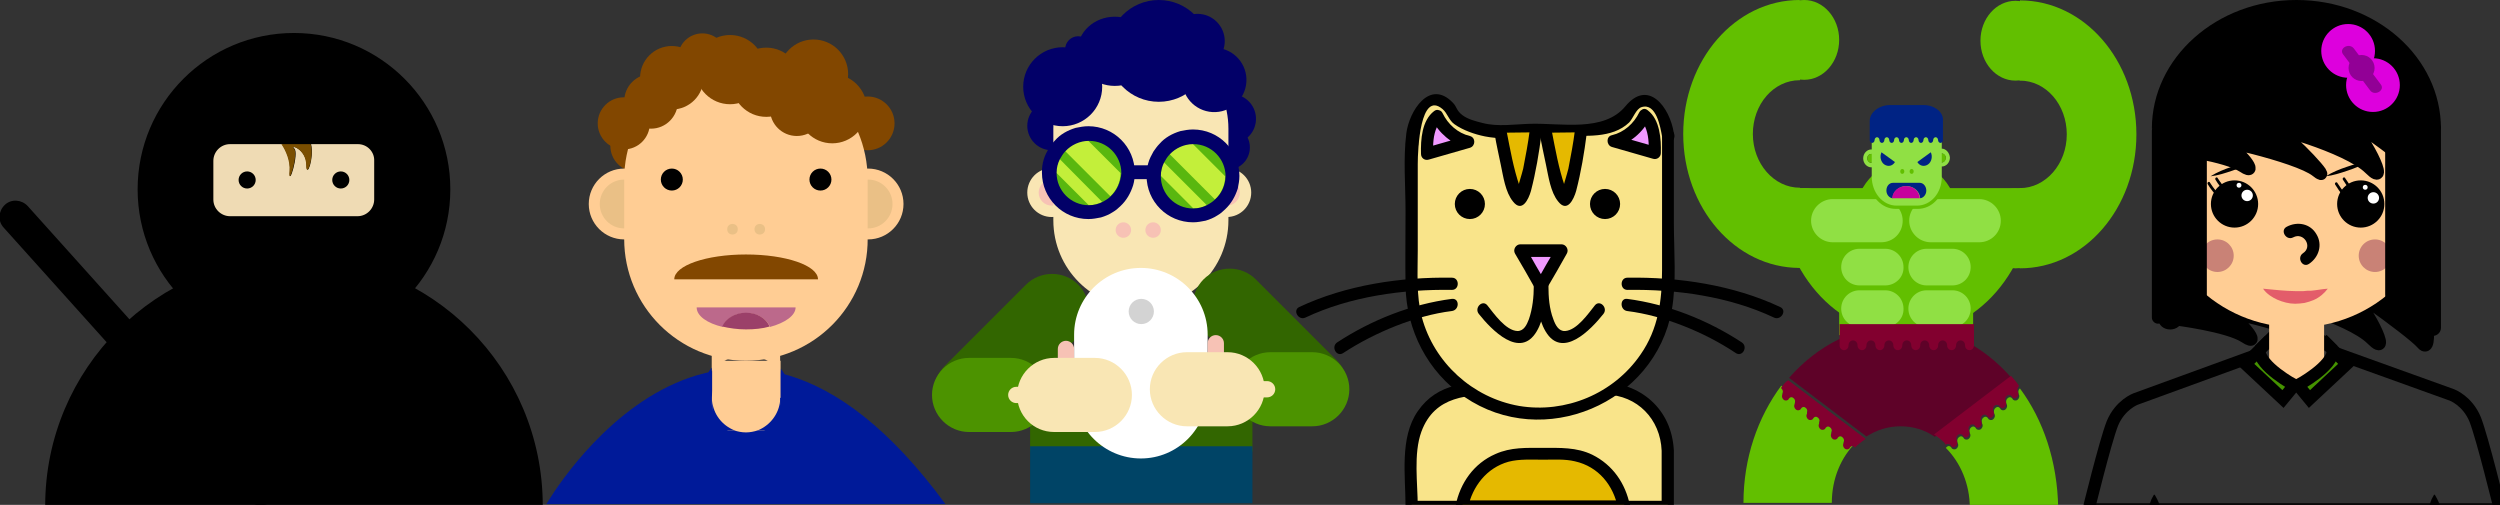 <?xml version="1.0" encoding="utf-8"?>
<!-- Generator: Adobe Illustrator 21.0.2, SVG Export Plug-In . SVG Version: 6.00 Build 0)  -->
<svg version="1.1" id="Layer_1" xmlns="http://www.w3.org/2000/svg" xmlns:xlink="http://www.w3.org/1999/xlink" x="0px" y="0px"
	 viewBox="0 0 614 124" style="enable-background:new 0 0 614 124;" xml:space="preserve">
<rect x="0" y="0" width="614" height="124" fill="#333333" stroke="none"/>
<style type="text/css">
	.st0{stroke:#000000;stroke-width:3;stroke-miterlimit:10;}
	.st1{fill:none;stroke:#000000;stroke-width:3;stroke-miterlimit:10;}
	.st2{fill:#FFCD94;}
	.st3{fill:#FFFFFF;}
	.st4{fill:#C98276;}
	.st5{fill:#459300;stroke:#000000;stroke-width:3;stroke-miterlimit:10;}
	.st6{fill:#E35D6A;}
	.st7{fill:#DD00DD;}
	.st8{fill:#920096;}
	.st9{stroke:#000000;stroke-miterlimit:10;}
	.st10{fill:#F9E48A;}
	.st11{fill:#E5B900;}
	.st12{fill:#F099FF;}
	.st13{fill:#020068;}
	.st14{fill:#F9E6B4;}
	.st15{fill:#F7C2B5;}
	.st16{fill:#59B70F;}
	.st17{fill:none;}
	.st18{fill:#C3EF3A;}
	.st19{fill:#004772;}
	.st20{fill:#326600;}
	.st21{fill:#004466;}
	.st22{fill:#4C9300;}
	.st23{fill:#D3D3D3;}
	.st24{fill:#62BF00;}
	.st25{fill:#90E044;}
	.st26{fill:#002384;}
	.st27{fill:#C6029D;}
	.st28{fill:#5E0228;}
	.st29{fill:#82002F;}
	.st30{fill:#EFDBB4;}
	.st31{fill:#7A4E00;}
	.st32{fill:#824700;}
	.st33{fill:#EAC086;}
	.st34{fill:#BC698B;}
	.st35{fill:#9B4069;}
	.st36{fill:#001A99;}
</style>
<path class="st0" d="M593.1,69.5c2.8,2.7,4.6,18.2,1.8,14.9s-24.9-18.7-19.3-14.3c5.5,4.4,12.4,18.7,6.9,13.2
	c-5.5-5.5-26.2-11-22.8-9.3c3.5,1.6,14.5,13.7,9.7,9.9c-4.8-3.8-28.3-8.8-23.5-7.1c4.8,1.6,9.7,8.8,5.5,6s-17.3-4.4-17.3-4.4v-7.7"
	/>
<line class="st1" x1="554.9" y1="86" x2="558.7" y2="82.2"/>
<line class="st1" x1="573" y1="86" x2="570.3" y2="83.3"/>
<circle class="st2" cx="564.1" cy="45.4" r="35"/>
<g>
	<circle cx="548.8" cy="50.1" r="5.8"/>
	<circle class="st3" cx="551.9" cy="48" r="1.4"/>
	<circle class="st3" cx="549.9" cy="45.5" r="0.6"/>
</g>
<circle class="st4" cx="544.6" cy="62.8" r="4"/>
<circle class="st4" cx="583.3" cy="62.8" r="4"/>
<g>
	<circle cx="579.8" cy="50.1" r="5.8"/>
	<circle class="st3" cx="582.9" cy="48.6" r="1.4"/>
	<circle class="st3" cx="580.9" cy="46" r="0.6"/>
</g>
<path d="M528.5,31.6c0-17.4,15.9-31.6,35.5-31.6s35.5,14.1,35.5,31.6"/>
<g>
	<line x1="593.6" y1="24.9" x2="593.6" y2="74"/>
	<g>
		<path d="M589.1,24.9c0,16.4,0,32.8,0,49.2c0,5.8,9,5.8,9,0c0-16.4,0-32.8,0-49.2C598.1,19.1,589.1,19.1,589.1,24.9L589.1,24.9z"/>
	</g>
</g>
<g>
	<line x1="590.3" y1="23.1" x2="590.3" y2="72.3"/>
	<g>
		<path d="M585.8,23.1c0,16.4,0,32.8,0,49.2c0,5.8,9,5.8,9,0c0-16.4,0-32.8,0-49.2C594.8,17.3,585.8,17.3,585.8,23.1L585.8,23.1z"/>
	</g>
</g>
<g>
	<line x1="537.5" y1="23.1" x2="537.5" y2="72.3"/>
	<g>
		<path d="M533,23.1c0,16.4,0,32.8,0,49.2c0,5.8,9,5.8,9,0c0-16.4,0-32.8,0-49.2C542,17.3,533,17.3,533,23.1L533,23.1z"/>
	</g>
</g>
<g>
	<line x1="532.9" y1="26.6" x2="533" y2="78"/>
	<g>
		<path d="M529.9,26.6c0,17.1,0.1,34.3,0.1,51.4c0,3.9,6,3.9,6,0c0-17.1-0.1-34.3-0.1-51.4C535.9,22.8,529.9,22.8,529.9,26.6
			L529.9,26.6z"/>
	</g>
</g>
<path class="st0" d="M592.6,27.6c2.8,2.7,4.6,18.2,1.8,14.9c-2.8-3.3-24.9-18.7-19.3-14.3c5.5,4.4,12.4,18.7,6.9,13.2
	s-26.2-11-22.8-9.3c3.5,1.6,14.5,13.7,9.7,9.9s-28.3-8.8-23.5-7.1c4.8,1.6,9.7,8.8,5.5,6c-4.1-2.7-17.3-4.4-17.3-4.4v-7.7"/>
<g>
	<g>
		<path d="M563.2,58.3c2.6-1.4,4.9,2.3,2.4,3.9c-1.6,1.1-0.1,3.7,1.5,2.6c2.4-1.6,3.4-4.7,1.8-7.3c-1.5-2.6-4.7-3.2-7.3-1.8
			C559.9,56.6,561.5,59.2,563.2,58.3L563.2,58.3z"/>
	</g>
</g>
<rect x="557.3" y="73.1" class="st2" width="13.5" height="20.9"/>
<path class="st5" d="M554.9,86c0,4,8.6,8.6,8.6,8.6l-2.8,3.4l-9.2-8.6L554.9,86z"/>
<path class="st5" d="M573,86c0,4-8.6,8.6-8.6,8.6l2.8,3.4l9.2-8.6L573,86z"/>
<path class="st1" d="M553.3,87.5L524.5,98c0,0-3.8,1.4-5.7,6c-1.8,4.6-6,21.8-6,21.8"/>
<path class="st1" d="M573.3,86.6L602.2,97c0,0,3.8,1.4,5.7,6c1.8,4.6,6,21.8,6,21.8"/>
<g>
	<path class="st6" d="M555.8,70.9l4.2,0.4c1.3,0.1,2.6,0.2,3.8,0.2c0.6,0,1.3,0,1.9,0c0.6-0.1,1.3-0.1,1.9-0.1
		c1.3-0.1,2.6-0.4,4.1-0.5c-0.9,1.2-2.1,2.2-3.5,2.8c-0.7,0.3-1.4,0.5-2.2,0.7c-0.8,0.1-1.5,0.2-2.3,0.2c-1.5,0-3-0.4-4.4-1
		C558,73,556.7,72.2,555.8,70.9z"/>
</g>
<g>
	<path d="M542.9,43.3c1.6-1,3.3-1.7,5.1-2.3c1.7-0.6,3.5-1.1,5.4-1.4c-1.6,1-3.3,1.7-5.1,2.3C546.5,42.5,544.8,43.1,542.9,43.3z"/>
</g>
<g>
	<path d="M571.2,43.3c1.6-1,3.3-1.7,5.1-2.3c1.7-0.6,3.5-1.1,5.4-1.4c-1.6,1-3.3,1.7-5.1,2.3C574.8,42.5,573,43.1,571.2,43.3z"/>
</g>
<g>
	<path d="M529.2,121.5c0.2,0.4,0.4,0.7,0.6,1.1c0.2,0.4,0.3,0.7,0.5,1.1c0.1,0.4,0.5,0.7,0.3,1.1c-0.1,0.2-0.2,0.4-0.4,0.5
		c-0.2,0.2-0.5,0.4-0.9,0.5h-0.3c-0.4-0.2-0.7-0.4-0.9-0.5c-0.2-0.2-0.4-0.4-0.4-0.5c-0.2-0.4,0.2-0.7,0.3-1.1
		c0.1-0.4,0.3-0.7,0.4-1.1c0.2-0.4,0.4-0.7,0.6-1.1H529.2z"/>
</g>
<g>
	<path d="M598,121.5c0.2,0.4,0.4,0.7,0.6,1.1c0.2,0.4,0.3,0.7,0.5,1.1c0.1,0.4,0.5,0.7,0.3,1.1c-0.1,0.2-0.2,0.4-0.4,0.5
		c-0.2,0.2-0.5,0.4-0.9,0.5h-0.3c-0.4-0.2-0.7-0.4-0.9-0.5c-0.2-0.2-0.4-0.4-0.4-0.5c-0.2-0.4,0.2-0.7,0.3-1.1
		c0.1-0.4,0.3-0.7,0.4-1.1c0.2-0.4,0.4-0.7,0.6-1.1H598z"/>
</g>
<g>
	<g>
		<path d="M512.8,126.6c29.5,0,59,0,88.5,0c4.2,0,8.4,0,12.6,0c1.9,0,1.9-3,0-3c-29.5,0-59,0-88.5,0c-4.2,0-8.4,0-12.6,0
			C510.9,123.6,510.9,126.6,512.8,126.6L512.8,126.6z"/>
	</g>
</g>
<g>
	<circle class="st7" cx="576.7" cy="12.5" r="6.6"/>
	<circle class="st7" cx="582.8" cy="20.9" r="6.6"/>
	<circle class="st8" cx="580" cy="16.7" r="3.2"/>
	<g>
		<g>
			<path class="st8" d="M575.5,13.4c2.2,2.9,4.4,5.9,6.6,8.8c1.1,1.5,3.8,0,2.6-1.5c-2.2-2.9-4.4-5.9-6.6-8.8
				C576.9,10.4,574.3,11.9,575.5,13.4L575.5,13.4z"/>
		</g>
	</g>
</g>
<path class="st9" d="M544.5,46.1"/>
<g>
	<path d="M542.6,45c1.3,2.1,2.5,3.2,2.5,3.2"/>
	<g>
		<path d="M542.2,45.2c0.7,1.2,1.6,2.3,2.6,3.3c0.4,0.3,0.9-0.2,0.5-0.5c-1-0.9-1.8-2-2.5-3.1C542.6,44.4,542,44.8,542.2,45.2
			L542.2,45.2z"/>
	</g>
</g>
<g>
	<path d="M544.5,43.9c1.3,2.1,2.5,3.2,2.5,3.2"/>
	<g>
		<path d="M544.1,44.1c0.7,1.2,1.6,2.3,2.6,3.3c0.4,0.3,0.9-0.2,0.5-0.5c-1-0.9-1.8-2-2.5-3.1C544.5,43.3,543.9,43.7,544.1,44.1
			L544.1,44.1z"/>
	</g>
</g>
<g>
	<path d="M573.9,45.1c1.3,2.1,1.9,2.6,1.9,2.6"/>
	<g>
		<path d="M573.5,45.3c0.6,0.9,1.2,2,2,2.7c0.4,0.3,0.9-0.2,0.5-0.5c-0.8-0.7-1.3-1.7-1.9-2.5C573.9,44.5,573.3,44.9,573.5,45.3
			L573.5,45.3z"/>
	</g>
</g>
<g>
	<path d="M575.7,43.9c1.3,2.1,1.9,2.6,1.9,2.6"/>
	<g>
		<path d="M575.4,44.1c0.6,0.9,1.2,2,2,2.7c0.4,0.3,0.9-0.2,0.5-0.5c-0.8-0.7-1.3-1.7-1.9-2.5C575.8,43.3,575.2,43.7,575.4,44.1
			L575.4,44.1z"/>
	</g>
</g>
<g>
	<g>
		<path class="st10" d="M409.6,110.7v13.8h-62.9v-13.8c0-8.5,6.9-15.4,15.4-15.4h32.2C402.8,95.3,409.6,102.2,409.6,110.7z"/>
		<g>
			<path d="M408.1,110.7c0,4.6,0,9.2,0,13.8c0.5-0.5,1-1,1.5-1.5c-21,0-42,0-62.9,0c0.5,0.5,1,1,1.5,1.5c0-5.8-1.1-13,0.9-18.5
				c3.3-8.9,11.5-9.1,19.4-9.1c7,0,14,0,21,0c1.6,0,3.2-0.1,4.9,0C402.1,97.1,407.8,102.9,408.1,110.7c0.1,1.9,3.1,1.9,3,0
				c-0.5-10.3-8.2-16.8-18.2-16.9c-8.2-0.1-16.3,0-24.5,0c-7.7,0-15.3,0.1-20.2,7.2c-4.5,6.5-3,15.9-3,23.4c0,0.8,0.7,1.5,1.5,1.5
				c21,0,42,0,62.9,0c0.8,0,1.5-0.7,1.5-1.5c0-4.6,0-9.2,0-13.8C411.1,108.7,408.1,108.7,408.1,110.7z"/>
		</g>
	</g>
	<g>
		<path class="st11" d="M399,124.4h-39.9c1.1-7.4,7.5-13,15.2-13h9.5C391.5,111.4,397.9,117.1,399,124.4z"/>
		<g>
			<path d="M399,122.9c-13.3,0-26.6,0-39.9,0c0.5,0.6,1,1.3,1.4,1.9c1.1-5.3,4.6-9.9,10-11.4c2.7-0.7,5.7-0.5,8.5-0.5
				c2.6,0,5.3-0.2,7.8,0.4c5.8,1.3,9.5,5.9,10.6,11.6c0.4,1.9,3.3,1.1,2.9-0.8c-1.1-5.4-4.2-9.9-9.2-12.4c-3.9-1.9-8-1.7-12.2-1.7
				c-4,0-7.8-0.2-11.6,1.5c-5.3,2.3-8.7,7.1-9.8,12.7c-0.2,0.9,0.4,1.9,1.4,1.9c13.3,0,26.6,0,39.9,0
				C400.9,125.9,400.9,122.9,399,122.9z"/>
		</g>
	</g>
	<g>
		<path class="st10" d="M409.7,33v37.2c0,17.4-14.1,31.5-31.5,31.5c-17.4,0-31.5-14.1-31.5-31.5V35.6c0-0.5,0-0.9,0.1-1.3
			c0.8-11.7,8.2-11.1,9.5-7c0.9,2.6,6.1,4.2,10.2,5c7.7-0.5,16.2-0.7,24.9-0.4c3.8-0.8,8.1-2.2,8.8-4.4
			C401.7,23.1,408.5,22.6,409.7,33z"/>
		<g>
			<path d="M408.2,33c0,11.1,0,22.3,0,33.4c0,7.4-0.9,14.4-5.3,20.7c-6.6,9.6-18.4,14.5-29.8,12.6c-11.4-2-20.9-10.6-23.9-21.8
				c-1.4-5.3-1-11-1-16.4c0-7.1,0-14.2,0-21.2c0-3.6,0.6-18.2,6.1-13.5c1.2,1,1.5,2.7,2.9,3.7c2.1,1.5,5,2.5,7.5,3
				c6.1,1.2,13-0.2,19.3-0.2c5.2,0,11.9,0.8,16.1-3.2c1-1,1.7-3.4,3.1-3.8c3.6-1.1,4.6,5,5,7.2c0.3,1.9,3.2,1.1,2.9-0.8
				c-1-6.4-6.3-13.4-11.9-6.6c-5.3,6.4-15.7,4.1-23.3,4.3c-3.9,0.1-8,0.8-11.8-0.2c-1.6-0.4-3.6-0.9-4.9-1.9c-1.6-1.2-1.3-2-2.4-3.1
				c-5.7-5.9-10.7,2.1-11.4,7.5c-0.8,6.3-0.2,12.9-0.2,19.2c0,6.1-0.1,12.2,0,18.3c0.2,10.9,5.4,21.1,14.5,27.3
				c19.3,13.2,46.8,1.6,50.9-21.4c1.2-6.9,0.5-14.5,0.5-21.5c0-7.2,0-14.4,0-21.6C411.2,31,408.2,31,408.2,33z"/>
		</g>
	</g>
	<g>
		<g>
			<path d="M345.4,34.2c0,0.4,0,0.9-0.1,1.3c1,0,2,0,3,0c0-0.4,0-0.9,0-1.3c-0.5,0.5-1,1-1.5,1.5c0,0,0,0,0.1,0
				c0.8-0.1,1.5-0.6,1.5-1.5c0-0.7-0.7-1.6-1.5-1.5c0,0,0,0-0.1,0C346,32.8,345.3,33.3,345.4,34.2c-0.1,0.5-0.1,0.9-0.1,1.3
				c0,0.8,0.7,1.5,1.5,1.5c0.8,0,1.5-0.7,1.5-1.5c0-0.4,0-0.9,0.1-1.3c0.1-0.8-0.7-1.5-1.5-1.5C346,32.7,345.4,33.4,345.4,34.2z"/>
		</g>
	</g>
	<g>
		<g>
			<path d="M410.2,32C410.2,32,410.2,31.9,410.2,32c-0.8-0.2-1.7,0.2-1.9,1c-0.2,0.8,0.2,1.7,1,1.8c0,0,0,0,0.1,0
				c0.8,0.2,1.7-0.2,1.8-1C411.4,33,411,32.1,410.2,32L410.2,32z"/>
		</g>
	</g>
	<g>
		<path class="st12" d="M353,28.6c0,0-2.8,2-2.5,9.2l10.1-2.9C360.5,34.8,355.3,33.7,353,28.6z"/>
		<g>
			<path d="M352.2,27.3c-3,2.3-3.3,7-3.2,10.5c0,1,0.9,1.7,1.9,1.4c3.4-1,6.7-1.9,10.1-2.9c1.4-0.4,1.5-2.5,0-2.9
				c-3-0.7-5.4-2.9-6.7-5.6c-0.8-1.7-3.4-0.2-2.6,1.5c1.6,3.3,4.8,6.1,8.5,7c0-1,0-1.9,0-2.9c-3.4,1-6.7,1.9-10.1,2.9
				c0.6,0.5,1.3,1,1.9,1.4c-0.1-2.2,0-4.5,0.9-6.5c0.2-0.4,0.5-0.9,0.7-1.2c0.1-0.1,0.7-0.6,0.1-0.2
				C355.2,28.7,353.7,26.1,352.2,27.3z"/>
		</g>
	</g>
	<g>
		<path class="st12" d="M403.9,28.3c0,0,2.8,2,2.5,9.2l-10.1-2.9C396.4,34.5,401.6,33.4,403.9,28.3z"/>
		<g>
			<path d="M403.2,29.6c-0.6-0.4,0,0,0.1,0.2c0.2,0.3,0.5,0.8,0.7,1.2c0.9,2,1,4.3,0.9,6.5c0.6-0.5,1.3-1,1.9-1.4
				c-3.4-1-6.7-1.9-10.1-2.9c0,1,0,1.9,0,2.9c3.7-0.9,6.8-3.6,8.5-7c0.8-1.7-1.7-3.2-2.6-1.5c-1.3,2.7-3.7,4.9-6.7,5.6
				c-1.5,0.3-1.4,2.5,0,2.9c3.4,1,6.7,1.9,10.1,2.9c1,0.3,1.9-0.5,1.9-1.4c0.1-3.4-0.2-8.2-3.2-10.5
				C403.2,25.8,401.7,28.4,403.2,29.6z"/>
		</g>
	</g>
	<g>
		<polygon class="st12" points="378.4,70.2 373.3,61.5 383.4,61.5 		"/>
		<g>
			<path d="M379.7,69.5c-1.7-2.9-3.4-5.8-5-8.7c-0.4,0.8-0.9,1.5-1.3,2.3c3.4,0,6.7,0,10.1,0c-0.4-0.8-0.9-1.5-1.3-2.3
				c-1.7,2.9-3.4,5.8-5,8.7c-1,1.7,1.6,3.2,2.6,1.5c1.7-2.9,3.4-5.8,5-8.7c0.6-1-0.2-2.3-1.3-2.3c-3.4,0-6.7,0-10.1,0
				c-1.1,0-1.9,1.3-1.3,2.3c1.7,2.9,3.4,5.8,5,8.7C378,72.7,380.6,71.2,379.7,69.5z"/>
		</g>
	</g>
	<g>
		<g>
			<path d="M376.7,70.2c0,2.7-0.3,5.6-1.2,8.2c-0.5,1.3-1.2,2.9-2.8,2.9c-2.9-0.1-5.8-4.3-7.4-6.3c-1.2-1.5-3.3,0.6-2.1,2.1
				c3.1,3.9,10.1,11.2,14.2,4.3c1.9-3.2,2.3-7.5,2.3-11.2C379.7,68.3,376.7,68.3,376.7,70.2L376.7,70.2z"/>
		</g>
	</g>
	<g>
		<g>
			<path d="M377.3,70.2c0,3.7,0.4,8,2.3,11.2c4.1,6.9,11.1-0.4,14.2-4.3c1.2-1.5-0.9-3.6-2.1-2.1c-1.6,2-4.4,6.1-7.3,6.3
				c-1.6,0.1-2.4-1.5-2.9-2.9c-1-2.6-1.2-5.5-1.2-8.2C380.2,68.3,377.2,68.3,377.3,70.2L377.3,70.2z"/>
		</g>
	</g>
	<circle class="st9" cx="361" cy="50.1" r="3.2"/>
	<circle class="st9" cx="394.2" cy="50.1" r="3.2"/>
	<g>
		<path class="st11" d="M368.6,32.6c0,0,3.8,21.3,5.5,15.5c1.7-5.8,3.1-15.6,3.1-15.6"/>
		<g>
			<path d="M367.1,33c0.4,2.5,1,5,1.5,7.5c0.6,2.8,1.1,6.7,3,9c2.2,2.8,3.8-0.5,4.4-2.6c1.2-4.6,2-9.4,2.6-14.1
				c0.3-1.9-2.6-2.7-2.9-0.8c-0.4,3.2-1,6.3-1.6,9.4c-0.1,0.7-1.9,6-1.5,6.4c0,0,1.6-0.2,1.5,0c0-0.1-0.3-0.4-0.3-0.5
				c0-0.4-0.5-1.2-0.6-1.6c-1.5-4.4-2.3-9-3.2-13.6C369.7,30.3,366.8,31.1,367.1,33L367.1,33z"/>
		</g>
	</g>
	<g>
		<path class="st11" d="M379.6,32.6c0,0,3.8,21.3,5.5,15.5c1.7-5.8,3.1-15.6,3.1-15.6"/>
		<g>
			<path d="M378.2,33c0.4,2.5,1,5,1.5,7.5c0.6,2.8,1.1,6.7,3,9c2.2,2.8,3.8-0.5,4.4-2.6c1.2-4.6,2-9.4,2.6-14.1
				c0.3-1.9-2.6-2.7-2.9-0.8c-0.4,3.2-1,6.3-1.6,9.4c-0.1,0.7-1.9,6-1.5,6.4c0,0,1.6-0.2,1.5,0c0-0.1-0.3-0.4-0.3-0.5
				c0-0.4-0.5-1.2-0.6-1.6c-1.5-4.4-2.3-9-3.2-13.6C380.7,30.3,377.8,31.1,378.2,33L378.2,33z"/>
		</g>
	</g>
	<g>
		<g>
			<g>
				<path d="M356.6,68.2c-12.6-0.2-26,1.8-37.5,7.2c-1.7,0.8-0.2,3.4,1.5,2.6c11-5.2,24-7,36-6.8C358.5,71.2,358.5,68.2,356.6,68.2
					L356.6,68.2z"/>
			</g>
		</g>
		<g>
			<g>
				<path d="M356.6,73.4c-10,1.3-19.8,5.2-28.2,10.7c-1.6,1.1-0.1,3.7,1.5,2.6c7.8-5.1,17.8-9.2,26.6-10.3
					C358.5,76.2,358.5,73.2,356.6,73.4L356.6,73.4z"/>
			</g>
		</g>
	</g>
	<g>
		<g>
			<g>
				<path d="M399.7,71.2c12-0.2,25,1.6,36,6.8c1.7,0.8,3.3-1.8,1.5-2.6c-11.5-5.4-24.9-7.4-37.5-7.2
					C397.8,68.2,397.8,71.2,399.7,71.2L399.7,71.2z"/>
			</g>
		</g>
		<g>
			<g>
				<path d="M399.7,76.4c8.8,1.1,18.8,5.1,26.6,10.3c1.6,1.1,3.1-1.5,1.5-2.6c-8.4-5.5-18.2-9.4-28.2-10.7
					C397.8,73.2,397.8,76.2,399.7,76.4L399.7,76.4z"/>
			</g>
		</g>
	</g>
</g>
<g>
	
		<ellipse transform="matrix(0.158 -0.988 0.988 0.158 225.575 323.123)" class="st13" cx="302.2" cy="29.4" rx="6.1" ry="6.1"/>
	
		<ellipse transform="matrix(0.707 -0.707 0.707 0.707 62.718 223.778)" class="st13" cx="301.5" cy="36.2" rx="5.5" ry="5.5"/>
	<circle class="st13" cx="258.3" cy="30.9" r="6"/>
	<g>
		<g>
			<circle class="st14" cx="301.3" cy="47.3" r="6"/>
			<circle class="st15" cx="301.3" cy="47.3" r="3.2"/>
		</g>
		<g>
			<circle class="st14" cx="258.3" cy="47.3" r="6"/>
			<circle class="st15" cx="258.3" cy="47.3" r="3.2"/>
		</g>
	</g>
	<path class="st14" d="M280.2,75.6L280.2,75.6c-11.9,0-21.5-9.6-21.5-21.5V31.6c0-11.9,9.6-21.5,21.5-21.5h0
		c11.9,0,21.5,9.6,21.5,21.5v22.5C301.7,66,292,75.6,280.2,75.6z"/>
	<g>
		<circle class="st16" cx="267.3" cy="42.4" r="10.1"/>
		<g>
			<path class="st17" d="M259.4,42.4c0,4.4,3.6,7.9,7.9,7.9c0,0,0.1,0,0.1,0L259.4,42.4C259.4,42.4,259.4,42.4,259.4,42.4z"/>
			<path class="st17" d="M260.2,39l10.6,10.6c0.7-0.4,1.4-0.8,2-1.4L261.5,37C261,37.6,260.5,38.3,260.2,39z"/>
			<path class="st17" d="M267.3,34.5C267.3,34.5,267.3,34.5,267.3,34.5l7.9,8c0,0,0-0.1,0-0.1C275.3,38.1,271.7,34.5,267.3,34.5z"/>
			<path class="st18" d="M259.4,42.4l8,8c1.2,0,2.3-0.3,3.3-0.8L260.2,39C259.7,40,259.4,41.2,259.4,42.4z"/>
			<path class="st18" d="M261.5,37l11.2,11.2c1.5-1.4,2.5-3.5,2.5-5.7l-8-8C265,34.5,263,35.5,261.5,37z"/>
			<path class="st13" d="M278.7,42.4c0-6.3-5.1-11.4-11.4-11.4c-1.1,0-2.1,0.2-3.1,0.4c-2,0.6-3.8,1.6-5.1,3.1
				c-0.6,0.6-1,1.2-1.5,1.9c-0.5,0.9-1,1.8-1.3,2.9c-0.3,1-0.4,2-0.4,3.1c0,6.3,5.1,11.4,11.4,11.4c1.1,0,2.1-0.2,3.1-0.4
				c1-0.3,2-0.7,2.9-1.3c0.7-0.4,1.3-0.9,1.9-1.5c1.5-1.4,2.5-3.2,3.1-5.1C278.6,44.5,278.7,43.5,278.7,42.4z M272.8,48.2
				c-0.6,0.6-1.3,1-2,1.4c-1,0.5-2.1,0.8-3.3,0.8c0,0-0.1,0-0.1,0c-4.4,0-7.9-3.6-7.9-7.9c0,0,0-0.1,0-0.1c0-1.2,0.3-2.3,0.8-3.3
				c0.4-0.7,0.8-1.4,1.4-2c1.4-1.5,3.5-2.5,5.7-2.5c0,0,0.1,0,0.1,0c4.4,0,7.9,3.6,7.9,7.9c0,0,0,0.1,0,0.1
				C275.2,44.8,274.3,46.8,272.8,48.2z"/>
		</g>
		<circle class="st16" cx="293.5" cy="43.2" r="10.1"/>
		<g>
			<path class="st17" d="M285.1,43.2c0,4.4,3.6,7.9,7.9,7.9c0,0,0.1,0,0.1,0L285.1,43.2C285.1,43.2,285.1,43.2,285.1,43.2z"/>
			<path class="st17" d="M285.8,39.8l10.6,10.6c0.7-0.4,1.4-0.8,2-1.4l-11.2-11.2C286.7,38.4,286.2,39.1,285.8,39.8z"/>
			<path class="st17" d="M293,35.3C293,35.3,292.9,35.3,293,35.3l7.9,8c0,0,0-0.1,0-0.1C300.9,38.9,297.4,35.3,293,35.3z"/>
			<path class="st18" d="M285.1,43.2l8,8c1.2,0,2.3-0.3,3.3-0.8l-10.6-10.6C285.3,40.8,285.1,42,285.1,43.2z"/>
			<path class="st18" d="M287.2,37.8L298.4,49c1.5-1.4,2.5-3.5,2.5-5.7l-8-8C290.7,35.3,288.6,36.3,287.2,37.8z"/>
			<path class="st13" d="M304.4,43.2c0-6.3-5.1-11.4-11.4-11.4c-1.1,0-2.1,0.2-3.1,0.4c-2,0.6-3.8,1.6-5.1,3.1
				c-0.6,0.6-1,1.2-1.5,1.9c-0.5,0.9-1,1.8-1.3,2.9c-0.3,1-0.4,2-0.4,3.1c0,6.3,5.1,11.4,11.4,11.4c1.1,0,2.1-0.2,3.1-0.4
				c1-0.3,2-0.7,2.9-1.3c0.7-0.4,1.3-0.9,1.9-1.5c1.5-1.4,2.5-3.2,3.1-5.1C304.2,45.3,304.4,44.3,304.4,43.2z M298.4,49
				c-0.6,0.6-1.3,1-2,1.4c-1,0.5-2.1,0.8-3.3,0.8c0,0-0.1,0-0.1,0c-4.4,0-7.9-3.6-7.9-7.9c0,0,0-0.1,0-0.1c0-1.2,0.3-2.3,0.8-3.3
				c0.4-0.7,0.8-1.4,1.4-2c1.4-1.5,3.5-2.5,5.7-2.5c0,0,0.1,0,0.1,0c4.4,0,7.9,3.6,7.9,7.9c0,0,0,0.1,0,0.1
				C300.9,45.6,300,47.6,298.4,49z"/>
		</g>
		<rect x="276.6" y="40.6" class="st13" width="8.2" height="3.4"/>
	</g>
	<g>
		<circle class="st15" cx="275.9" cy="56.5" r="1.9"/>
		<circle class="st15" cx="283.2" cy="56.5" r="1.9"/>
	</g>
	<circle class="st13" cx="261" cy="21.3" r="9.7"/>
	<ellipse class="st13" cx="273.8" cy="12.6" rx="9.2" ry="8.5"/>
	<circle class="st13" cx="284.6" cy="12.5" r="12.5"/>
	<circle class="st13" cx="264.8" cy="12.1" r="3.2"/>
	
		<ellipse transform="matrix(0.158 -0.988 0.988 0.158 231.562 311.026)" class="st13" cx="298.1" cy="19.8" rx="7.9" ry="7.9"/>
	<circle class="st13" cx="294.1" cy="10.1" r="6.7"/>
	<circle class="st19" cx="314.8" cy="98" r="0"/>
	<path class="st20" d="M232,102.7L232,102.7c-3.5-3.5-3.5-9.3,0-12.8L252,69.9c3.5-3.5,9.3-3.5,12.8,0v0c3.5,3.5,3.5,9.3,0,12.8
		l-19.9,19.9C241.3,106.2,235.6,106.2,232,102.7z"/>
	<rect x="253" y="96.9" class="st20" width="54.6" height="14"/>
	<rect x="253" y="109.6" class="st21" width="54.6" height="14"/>
	<path class="st20" d="M328.3,101.3L328.3,101.3c3.5-3.5,3.5-9.3,0-12.8l-19.9-19.9c-3.5-3.5-9.3-3.5-12.8,0v0
		c-3.5,3.5-3.5,9.3,0,12.8l19.9,19.9C319,104.8,324.8,104.8,328.3,101.3z"/>
	<path class="st3" d="M280.2,112.6L280.2,112.6c-9,0-16.4-7.3-16.4-16.4v-14c0-9,7.3-16.4,16.4-16.4h0c9,0,16.4,7.3,16.4,16.4v14
		C296.5,105.3,289.2,112.6,280.2,112.6z"/>
	<path class="st15" d="M259.8,92.5v-6.8c0-1.1,0.9-2,2-2l0,0c1.1,0,2,0.9,2,2v6.8c0,1.1-0.9,2-2,2l0,0
		C260.7,94.6,259.8,93.6,259.8,92.5z"/>
	<path class="st22" d="M228.9,97L228.9,97c0-5,4.1-9.1,9.1-9.1h10.3c5,0,9.1,4.1,9.1,9.1v0c0,5-4.1,9.1-9.1,9.1H238
		C233,106.1,228.9,102,228.9,97z"/>
	<path class="st14" d="M249.8,97L249.8,97c0-5,4.1-9.1,9.1-9.1h10c5,0,9.1,4.1,9.1,9.1v0c0,5-4.1,9.1-9.1,9.1h-10
		C253.8,106.1,249.8,102,249.8,97z"/>
	<path class="st14" d="M256.4,99h-6.8c-1.1,0-2-0.9-2-2l0,0c0-1.1,0.9-2,2-2h6.8c1.1,0,2,0.9,2,2l0,0C258.4,98.1,257.5,99,256.4,99z
		"/>
	<path class="st22" d="M331.4,95.6L331.4,95.6c0-5-4.1-9.1-9.1-9.1H312c-5,0-9.1,4.1-9.1,9.1v0c0,5,4.1,9.1,9.1,9.1h10.3
		C327.3,104.7,331.4,100.6,331.4,95.6z"/>
	<path class="st15" d="M300.6,91.1v-6.8c0-1.1-0.9-2-2-2l0,0c-1.1,0-2,0.9-2,2v6.8c0,1.1,0.9,2,2,2l0,0
		C299.6,93.2,300.6,92.3,300.6,91.1z"/>
	<path class="st14" d="M310.6,95.6L310.6,95.6c0-5-4.1-9.1-9.1-9.1h-10c-5,0-9.1,4.1-9.1,9.1v0c0,5,4.1,9.1,9.1,9.1h10
		C306.5,104.7,310.6,100.6,310.6,95.6z"/>
	<path class="st14" d="M304.4,97.6h6.8c1.1,0,2-0.9,2-2v0c0-1.1-0.9-2-2-2h-6.8c-1.1,0-2,0.9-2,2v0
		C302.3,96.7,303.2,97.6,304.4,97.6z"/>
	<circle class="st23" cx="280.3" cy="76.5" r="3.1"/>
</g>
<g>
	<path class="st24" d="M437,46.3C437,46.4,437,46.4,437,46.3c0,19.9,14,35.9,31.2,35.9c17.3,0,31.2-16.1,31.2-35.9c0,0,0,0,0-0.1
		H437z"/>
	<path class="st24" d="M481.1,54.4C481.1,54.3,481.1,54.3,481.1,54.4c0-8.2-5.8-14.8-12.9-14.8s-12.9,6.6-12.9,14.8c0,0,0,0,0,0
		H481.1z"/>
	<path class="st25" d="M459.6,36.7c-1.1,0-2,1-2,2.2c0,1.2,0.9,2.2,2,2.2c1.1,0,2-1,2-2.2C461.5,37.7,460.6,36.7,459.6,36.7z
		 M459.6,40c-0.5,0-1-0.5-1-1.1s0.4-1.1,1-1.1s1,0.5,1,1.1S460.1,40,459.6,40z"/>
	<ellipse class="st24" cx="459.6" cy="38.9" rx="1" ry="1.1"/>
	<path class="st24" d="M496.1,0.1C496.1,0.1,496.1,0.1,496.1,0.1L496,19.8c0,0,0,0,0.1,0c6.4,0,11.5,5.9,11.5,13.2
		s-5.2,13.2-11.5,13.2c0,0,0,0-0.1,0v19.7c0,0,0,0,0.1,0c15.8,0,28.6-14.7,28.6-32.9S511.9,0.1,496.1,0.1z"/>
	<ellipse class="st24" cx="495" cy="56.1" rx="8.6" ry="9.8"/>
	<ellipse class="st24" cx="495" cy="10" rx="8.6" ry="9.8"/>
	<path class="st24" d="M442,0C442.1,0,442.1,0,442,0l0.1,19.7c0,0,0,0-0.1,0c-6.4,0-11.5,5.9-11.5,13.2c0,7.3,5.2,13.2,11.5,13.2
		c0,0,0,0,0.1,0v19.7c0,0,0,0-0.1,0c-15.8,0-28.6-14.7-28.6-32.9S426.2,0,442,0z"/>
	<ellipse class="st24" cx="443.1" cy="56" rx="8.6" ry="9.8"/>
	<ellipse class="st24" cx="443.1" cy="9.8" rx="8.6" ry="9.8"/>
	<path class="st25" d="M476.9,36.5c-1.1,0-2,1-2,2.2c0,1.2,0.9,2.2,2,2.2c1.1,0,2-1,2-2.2C478.8,37.5,477.9,36.5,476.9,36.5z
		 M476.9,39.9c-0.5,0-1-0.5-1-1.1c0-0.6,0.4-1.1,1-1.1c0.5,0,1,0.5,1,1.1C477.8,39.4,477.4,39.9,476.9,39.9z"/>
	<rect x="451.7" y="68.9" class="st24" width="32.9" height="13.4"/>
	<path class="st25" d="M486.1,59.5h-11.9c-2.9,0-5.3-2.4-5.3-5.3v0c0-2.9,2.4-5.3,5.3-5.3h11.9c2.9,0,5.3,2.4,5.3,5.3v0
		C491.4,57.2,489,59.5,486.1,59.5z"/>
	<path class="st25" d="M462,59.5h-11.9c-2.9,0-5.3-2.4-5.3-5.3v0c0-2.9,2.4-5.3,5.3-5.3H462c2.9,0,5.3,2.4,5.3,5.3v0
		C467.3,57.2,465,59.5,462,59.5z"/>
	<path class="st25" d="M479.5,70.1h-6.3c-2.5,0-4.5-2-4.5-4.5v0c0-2.5,2-4.5,4.5-4.5h6.3c2.5,0,4.5,2,4.5,4.5v0
		C484,68.1,482,70.1,479.5,70.1z"/>
	<path class="st25" d="M463,70.1h-6.3c-2.5,0-4.5-2-4.5-4.5v0c0-2.5,2-4.5,4.5-4.5h6.3c2.5,0,4.5,2,4.5,4.5v0
		C467.6,68.1,465.5,70.1,463,70.1z"/>
	<path class="st25" d="M479.5,80.3h-6.3c-2.5,0-4.5-2-4.5-4.5v0c0-2.5,2-4.5,4.5-4.5h6.3c2.5,0,4.5,2,4.5,4.5v0
		C484,78.3,482,80.3,479.5,80.3z"/>
	<path class="st25" d="M463,80.3h-6.3c-2.5,0-4.5-2-4.5-4.5v0c0-2.5,2-4.5,4.5-4.5h6.3c2.5,0,4.5,2,4.5,4.5v0
		C467.6,78.3,465.5,80.3,463,80.3z"/>
	<path class="st24" d="M459.1,44.6c0.3,3.8,3.1,6.7,6.5,6.7l5.4,0c3.4,0,6.2-2.9,6.5-6.7H459.1z"/>
	<ellipse class="st24" cx="476.9" cy="38.8" rx="1" ry="1.1"/>
	<path class="st25" d="M459.7,31c0,0.1,0,0.3,0,0.4l0,12c0,3.9,2.7,7.1,6.1,7.1l5,0c3.4,0,6.1-3.1,6.1-7l0-12c0-0.1,0-0.3,0-0.4
		L459.7,31z"/>
	<path class="st26" d="M472.4,25.8h-8.2c-2.7,0-5,1.8-5,3.9V32v1v1.4c0,0.4,0.3,0.7,0.6,0.7c0.3,0,0.6-0.3,0.6-0.7
		c0-0.4,0.3-0.7,0.6-0.7s0.6,0.3,0.6,0.7c0,0.4,0.3,0.7,0.6,0.7c0.3,0,0.6-0.3,0.6-0.7c0-0.4,0.3-0.7,0.6-0.7c0.3,0,0.6,0.3,0.6,0.7
		c0,0.4,0.3,0.7,0.6,0.7c0.3,0,0.6-0.3,0.6-0.7c0-0.4,0.3-0.7,0.6-0.7s0.6,0.3,0.6,0.7c0,0.4,0.3,0.7,0.6,0.7c0.3,0,0.6-0.3,0.6-0.7
		c0-0.4,0.3-0.7,0.6-0.7c0.3,0,0.6,0.3,0.6,0.7c0,0.4,0.3,0.7,0.6,0.7c0.3,0,0.6-0.3,0.6-0.7c0-0.4,0.3-0.7,0.6-0.7
		c0.3,0,0.6,0.3,0.6,0.7c0,0.4,0.3,0.7,0.6,0.7c0.3,0,0.6-0.3,0.6-0.7c0-0.4,0.3-0.7,0.6-0.7c0.3,0,0.6,0.3,0.6,0.7
		c0,0.4,0.3,0.7,0.6,0.7c0.3,0,0.6-0.3,0.6-0.7c0-0.4,0.3-0.7,0.6-0.7c0.3,0,0.6,0.3,0.6,0.7c0,0.4,0.3,0.7,0.6,0.7s0.6-0.3,0.6-0.7
		v-1.4v-1v-2.3C477.4,27.6,475.2,25.8,472.4,25.8z"/>
	<path class="st26" d="M473.1,46.8c0-1-0.7-1.9-1.6-1.9h-6.6c-0.9,0-1.6,0.8-1.6,1.9c0,1,0.7,1.8,1.5,1.9c0.1-1.7,1.6-3,3.4-3
		c1.8,0,3.3,1.3,3.4,3C472.4,48.6,473.1,47.8,473.1,46.8z"/>
	<path class="st27" d="M468.1,45.7c-1.8,0-3.3,1.3-3.4,3c0,0,0.1,0,0.1,0h6.6c0,0,0.1,0,0.1,0C471.4,47,470,45.7,468.1,45.7z"/>
	<path class="st26" d="M462.1,37.4c-0.5,1-0.2,2.4,0.7,3s2,0.4,2.6-0.6L462.1,37.4z"/>
	<path class="st26" d="M474.2,37.4c0.5,1,0.2,2.4-0.7,3s-2,0.4-2.6-0.6L474.2,37.4z"/>
	<ellipse class="st24" cx="467.2" cy="42.1" rx="0.5" ry="0.6"/>
	<ellipse class="st24" cx="469.5" cy="42.1" rx="0.5" ry="0.6"/>
	<path class="st28" d="M466.7,79.8c-10.7,0-20.3,5-27.3,13l19,14.4c2.5-1.6,5.3-2.5,8.4-2.5c3.1,0,6,0.9,8.4,2.6l18.9-14.4
		C487.1,84.8,477.4,79.8,466.7,79.8z"/>
	<path class="st24" d="M496.1,95.4c-0.4,0.3-0.5,0.9-0.3,1.4c0.3,0.5,0.1,1.1-0.3,1.4c-0.4,0.3-1,0.2-1.2-0.2
		c-0.3-0.5-0.8-0.6-1.2-0.2c-0.4,0.3-0.5,0.9-0.3,1.4c0.3,0.5,0.1,1.1-0.3,1.4c-0.4,0.3-1,0.2-1.2-0.2c-0.3-0.5-0.8-0.6-1.2-0.2
		c-0.4,0.3-0.5,0.9-0.3,1.4c0.3,0.5,0.1,1.1-0.3,1.4c-0.4,0.3-1,0.2-1.2-0.2c-0.3-0.5-0.8-0.6-1.2-0.2c-0.4,0.3-0.5,0.9-0.3,1.4
		c0.3,0.5,0.1,1.1-0.3,1.4c-0.4,0.3-1,0.2-1.2-0.2c-0.3-0.5-0.8-0.6-1.2-0.2c-0.4,0.3-0.5,0.9-0.3,1.4c0.3,0.5,0.1,1.1-0.3,1.4
		c-0.4,0.3-1,0.2-1.2-0.2c-0.3-0.5-0.8-0.6-1.2-0.2c-0.4,0.3-0.5,0.9-0.3,1.4c0.3,0.5,0.1,1.1-0.3,1.4c-0.4,0.3-1,0.2-1.2-0.2
		c-0.3-0.5-0.8-0.6-1.2-0.2c-0.1,0.1-0.1,0.1-0.2,0.2c3.6,3.6,5.9,8.9,5.9,14.8h21.7C505.3,113.2,501.8,103.1,496.1,95.4z"/>
	<path class="st29" d="M451.8,79.6v1v1.8v2.4c0,0.7,0.5,1.2,1.1,1.2c0.6,0,1.1-0.5,1.1-1.2c0-0.7,0.5-1.2,1.1-1.2
		c0.6,0,1.1,0.5,1.1,1.2c0,0.7,0.5,1.2,1.1,1.2s1.1-0.5,1.1-1.2c0-0.7,0.5-1.2,1.1-1.2c0.6,0,1.1,0.5,1.1,1.2c0,0.7,0.5,1.2,1.1,1.2
		c0.6,0,1.1-0.5,1.1-1.2c0-0.7,0.5-1.2,1.1-1.2c0.6,0,1.1,0.5,1.1,1.2c0,0.7,0.5,1.2,1.1,1.2c0.6,0,1.1-0.5,1.1-1.2
		c0-0.7,0.5-1.2,1.1-1.2s1.1,0.5,1.1,1.2c0,0.7,0.5,1.2,1.1,1.2c0.6,0,1.1-0.5,1.1-1.2c0-0.7,0.5-1.2,1.1-1.2c0.6,0,1.1,0.5,1.1,1.2
		c0,0.7,0.5,1.2,1.1,1.2c0.6,0,1.1-0.5,1.1-1.2c0-0.7,0.5-1.2,1.1-1.2c0.6,0,1.1,0.5,1.1,1.2c0,0.7,0.5,1.2,1.1,1.2
		c0.6,0,1.1-0.5,1.1-1.2c0-0.7,0.5-1.2,1.1-1.2c0.6,0,1.1,0.5,1.1,1.2c0,0.7,0.5,1.2,1.1,1.2s1.1-0.5,1.1-1.2v-2.4v-1.8v-1H451.8z"
		/>
	<path class="st24" d="M454.4,109.4c-0.3,0.5-0.8,0.6-1.2,0.2c-0.4-0.3-0.5-0.9-0.3-1.4c0.3-0.5,0.1-1.1-0.3-1.4
		c-0.4-0.3-1-0.2-1.2,0.2c-0.3,0.5-0.8,0.6-1.2,0.2c-0.4-0.3-0.5-0.9-0.3-1.4c0.3-0.5,0.1-1.1-0.3-1.4c-0.4-0.3-1-0.2-1.2,0.2
		c-0.3,0.5-0.8,0.6-1.2,0.2c-0.4-0.3-0.5-0.9-0.3-1.4c0.3-0.5,0.1-1.1-0.3-1.4c-0.4-0.3-1-0.2-1.2,0.2c-0.3,0.5-0.8,0.6-1.2,0.2
		c-0.4-0.3-0.5-0.9-0.3-1.4c0.3-0.5,0.1-1.1-0.3-1.4c-0.4-0.3-1-0.2-1.2,0.2c-0.3,0.5-0.8,0.6-1.2,0.2c-0.4-0.3-0.5-0.9-0.3-1.4
		c0.3-0.5,0.1-1.1-0.3-1.4c-0.4-0.3-1-0.2-1.2,0.2c-0.3,0.5-0.8,0.6-1.2,0.2c-0.4-0.3-0.5-0.9-0.3-1.4c0.3-0.5,0.1-1.1-0.3-1.4
		c0,0-0.1,0-0.1-0.1c-5.8,7.8-9.3,17.8-9.3,28.8h21.7c0-6,2.3-11.3,6-14.9c0,0-0.1-0.1-0.1-0.1C455.2,108.9,454.7,109,454.4,109.4z"
		/>
	<path class="st29" d="M437.4,95.3C437.4,95.3,437.4,95.3,437.4,95.3c0.5,0.4,0.6,1,0.4,1.5c-0.3,0.5-0.1,1.1,0.3,1.4
		c0.4,0.3,1,0.2,1.2-0.2c0.3-0.5,0.8-0.6,1.2-0.2c0.4,0.3,0.5,0.9,0.3,1.4c-0.3,0.5-0.1,1.1,0.3,1.4c0.4,0.3,1,0.2,1.2-0.2
		c0.3-0.5,0.8-0.6,1.2-0.2c0.4,0.3,0.5,0.9,0.3,1.4c-0.3,0.5-0.1,1.1,0.3,1.4c0.4,0.3,1,0.2,1.2-0.2c0.3-0.5,0.8-0.6,1.2-0.2
		c0.4,0.3,0.5,0.9,0.3,1.4c-0.3,0.5-0.1,1.1,0.3,1.4c0.4,0.3,1,0.2,1.2-0.2c0.3-0.5,0.8-0.6,1.2-0.2c0.4,0.3,0.5,0.9,0.3,1.4
		c-0.3,0.5-0.1,1.1,0.3,1.4c0.4,0.3,1,0.2,1.2-0.2c0.3-0.5,0.8-0.6,1.2-0.2c0.4,0.3,0.5,0.9,0.3,1.4c-0.3,0.5-0.1,1.1,0.3,1.4
		c0.4,0.3,1,0.2,1.2-0.2c0.3-0.5,0.8-0.6,1.2-0.2c0,0,0.1,0.1,0.1,0.1c0.8-0.8,1.7-1.5,2.6-2.1l-19-14.4
		C438.7,93.6,438,94.4,437.4,95.3z"/>
	<path class="st29" d="M477.9,109.2c0.4-0.3,1-0.2,1.2,0.2c0.3,0.5,0.8,0.6,1.2,0.2c0.4-0.3,0.5-0.9,0.3-1.4
		c-0.3-0.5-0.1-1.1,0.3-1.4c0.4-0.3,1-0.2,1.2,0.2c0.3,0.5,0.8,0.6,1.2,0.2c0.4-0.3,0.5-0.9,0.3-1.4c-0.3-0.5-0.1-1.1,0.3-1.4
		c0.4-0.3,1-0.2,1.2,0.2c0.3,0.5,0.8,0.6,1.2,0.2c0.4-0.3,0.5-0.9,0.3-1.4c-0.3-0.5-0.1-1.1,0.3-1.4c0.4-0.3,1-0.2,1.2,0.2
		c0.3,0.5,0.8,0.6,1.2,0.2c0.4-0.3,0.5-0.9,0.3-1.4c-0.3-0.5-0.1-1.1,0.3-1.4c0.4-0.3,1-0.2,1.2,0.2c0.3,0.5,0.8,0.6,1.2,0.2
		c0.4-0.3,0.5-0.9,0.3-1.4c-0.3-0.5-0.1-1.1,0.3-1.4c0.4-0.3,1-0.2,1.2,0.2c0.3,0.5,0.8,0.6,1.2,0.2c0.4-0.3,0.5-0.9,0.3-1.4
		c-0.3-0.4-0.1-1.1,0.3-1.4c-0.6-0.9-1.3-1.7-2-2.5l-18.9,14.4c0.9,0.6,1.8,1.3,2.6,2.1C477.8,109.3,477.8,109.2,477.9,109.2z"/>
</g>
<g>
	<circle cx="72.2" cy="46.5" r="38.4"/>
	<path class="st30" d="M87.9,35.4H76.4c0.8,3.4-1.1,8.6-1.1,5.2c0-4.1-4.3-5.2-3-4.1c1.2,1.1-1.5,10-1.1,5.5c0.2-2.6-0.9-5-1.9-6.6
		H56.5c-2.3,0-4.1,1.9-4.1,4.1V49c0,2.3,1.9,4.1,4.1,4.1h31.3c2.3,0,4.1-1.9,4.1-4.1v-9.5C92,37.3,90.2,35.4,87.9,35.4z"/>
	<path class="st31" d="M71.1,42c-0.4,4.5,2.3-4.4,1.1-5.5c-1.2-1.1,3,0,3,4.1c0,3.3,2-1.8,1.1-5.2h-7.2C70.2,37,71.3,39.5,71.1,42z"
		/>
	<g>
		<circle cx="60.7" cy="44.2" r="2.1"/>
		<circle cx="83.7" cy="44.2" r="2.1"/>
	</g>
	<path d="M66.6,123.1L66.6,123.1c-1.6,1.5-4.1,1.3-5.6-0.3L0.9,55.9c-1.5-1.6-1.3-4.1,0.3-5.6l0,0c1.6-1.5,4.1-1.3,5.6,0.3
		l60.1,66.9C68.3,119.1,68.2,121.7,66.6,123.1z"/>
	<path d="M72.2,63.1c-33.7,0-61.1,27.4-61.1,61.1h122.2C133.3,90.4,106,63.1,72.2,63.1z"/>
</g>
<g>
	<g>
		<circle class="st32" cx="213.1" cy="30.3" r="6.6"/>
		<circle class="st32" cx="156.3" cy="35.8" r="6.4"/>
	</g>
	<g>
		<g>
			<circle class="st2" cx="213.2" cy="50.1" r="8.7"/>
			<circle class="st33" cx="213.2" cy="50.1" r="6"/>
		</g>
		<g>
			<circle class="st2" cx="153.3" cy="50.1" r="8.7"/>
			<circle class="st33" cx="153.3" cy="50.1" r="6"/>
		</g>
	</g>
	<path class="st2" d="M183.2,88.6L183.2,88.6c-16.5,0-29.9-13.4-29.9-29.9V44.1c0-16.5,13.4-29.9,29.9-29.9h0
		c16.5,0,29.9,13.4,29.9,29.9v14.5C213.2,75.1,199.8,88.6,183.2,88.6z"/>
	<g>
		<circle cx="165" cy="44.1" r="2.7"/>
		<circle cx="201.5" cy="44.1" r="2.7"/>
	</g>
	<g>
		<circle class="st33" cx="179.9" cy="56.3" r="1.3"/>
		<circle class="st33" cx="186.6" cy="56.3" r="1.3"/>
	</g>
	<circle class="st32" cx="153.2" cy="30.3" r="6.4"/>
	<ellipse class="st32" cx="159.9" cy="24.9" rx="6.6" ry="6.7"/>
	<circle class="st32" cx="165" cy="19.1" r="7.8"/>
	<circle class="st32" cx="172.5" cy="14.2" r="6"/>
	<circle class="st32" cx="179.3" cy="17.1" r="8.5"/>
	<circle class="st32" cx="188.2" cy="20.2" r="8.5"/>
	<circle class="st32" cx="199.8" cy="18.2" r="8.5"/>
	<circle class="st32" cx="204.4" cy="26.7" r="8.5"/>
	<circle class="st32" cx="195.7" cy="26.8" r="6.6"/>
	<path class="st32" d="M183.2,62.5c-9.7,0-17.6,2.7-17.6,6.1h35.3C200.9,65.2,193,62.5,183.2,62.5z"/>
	<g>
		<path class="st34" d="M195.4,75.5h-24.3c0,2.1,2.6,3.9,6.4,4.8c0.7-2,3-3.4,5.8-3.4c2.8,0,5.1,1.5,5.8,3.4
			C192.8,79.3,195.4,77.5,195.4,75.5z"/>
		<path class="st35" d="M183.2,76.8c-2.7,0-5.1,1.5-5.8,3.4c1.7,0.4,3.7,0.7,5.8,0.7c2.1,0,4.1-0.2,5.8-0.7
			C188.3,78.3,186,76.8,183.2,76.8z"/>
	</g>
	<path class="st17" d="M183.2,107.1c1,0,2-0.2,2.9-0.5h-5.8C181.2,106.9,182.2,107.1,183.2,107.1z"/>
	<path class="st17" d="M191.6,97.6v1.7c0-0.3,0-0.6,0-0.9C191.7,98.1,191.6,97.8,191.6,97.6z"/>
	<path class="st17" d="M174.8,98.4c0,0.3,0,0.6,0,0.9v-1.7C174.8,97.8,174.8,98.1,174.8,98.4z"/>
	<path class="st2" d="M183.2,87.2c3.4,0,6.4,1.6,8.4,4v-8h-16.8v8C176.9,88.8,179.9,87.2,183.2,87.2z"/>
	<path class="st2" d="M191.6,105.6c-0.3,0.3-0.6,0.7-0.9,1h0.9V105.6z"/>
	<path class="st36" d="M134.2,123.8c0,0,43-74.9,98,0"/>
	<path class="st2" d="M183.2,89.8c-4.4,0-8,3.4-8.4,7.8v1.7c0.3,3.3,2.5,6.1,5.5,7.3h5.8c3-1.1,5.2-3.9,5.5-7.3v-1.7
		C191.2,93.2,187.6,89.8,183.2,89.8z"/>
	<path class="st36" d="M183.2,106.2c-1,0-2-0.2-2.9-0.5h-4.6c2,1.9,4.6,3.1,7.5,3.1s5.5-1.2,7.5-3.1h-4.6
		C185.2,106,184.2,106.2,183.2,106.2z"/>
	<path class="st36" d="M174.8,97.5c0-0.3,0-0.6,0-0.9v-6.3c-1.6,1.9-2.5,4.4-2.5,7.1c0,2.7,0.9,5.2,2.5,7.1v-6.3
		C174.8,98.1,174.8,97.8,174.8,97.5z"/>
	<path class="st36" d="M191.7,97.5c0,0.3,0,0.6,0,0.9v6.3c1.6-1.9,2.5-4.4,2.5-7.1c0-2.7-0.9-5.2-2.5-7.1v6.3
		C191.6,97,191.7,97.2,191.7,97.5z"/>
	<path class="st36" d="M191.6,104.7v-6.3c-0.3,3.3-2.5,6.1-5.5,7.3h4.6C191,105.3,191.3,105,191.6,104.7z"/>
	<path class="st36" d="M174.9,98.4v6.3c0.3,0.3,0.6,0.7,0.9,1h4.6C177.4,104.5,175.2,101.8,174.9,98.4z"/>
	<rect x="174.9" y="88.6" class="st2" width="16.8" height="9.1"/>
	<path class="st36" d="M153.2,102"/>
</g>
<path d="M530,79.5L530,79.5c0.8,0,1.5-0.7,1.5-1.5V32c0-0.8-0.7-1.5-1.5-1.5l0,0c-0.8,0-1.5,0.7-1.5,1.5v46
	C528.5,78.8,529.2,79.5,530,79.5z"/>
<path d="M597.5,82.5L597.5,82.5c1.1,0,2-0.9,2-2v-49c0-1.1-0.9-2-2-2l0,0c-1.1,0-2,0.9-2,2v49C595.5,81.6,596.4,82.5,597.5,82.5z"/>
</svg>
